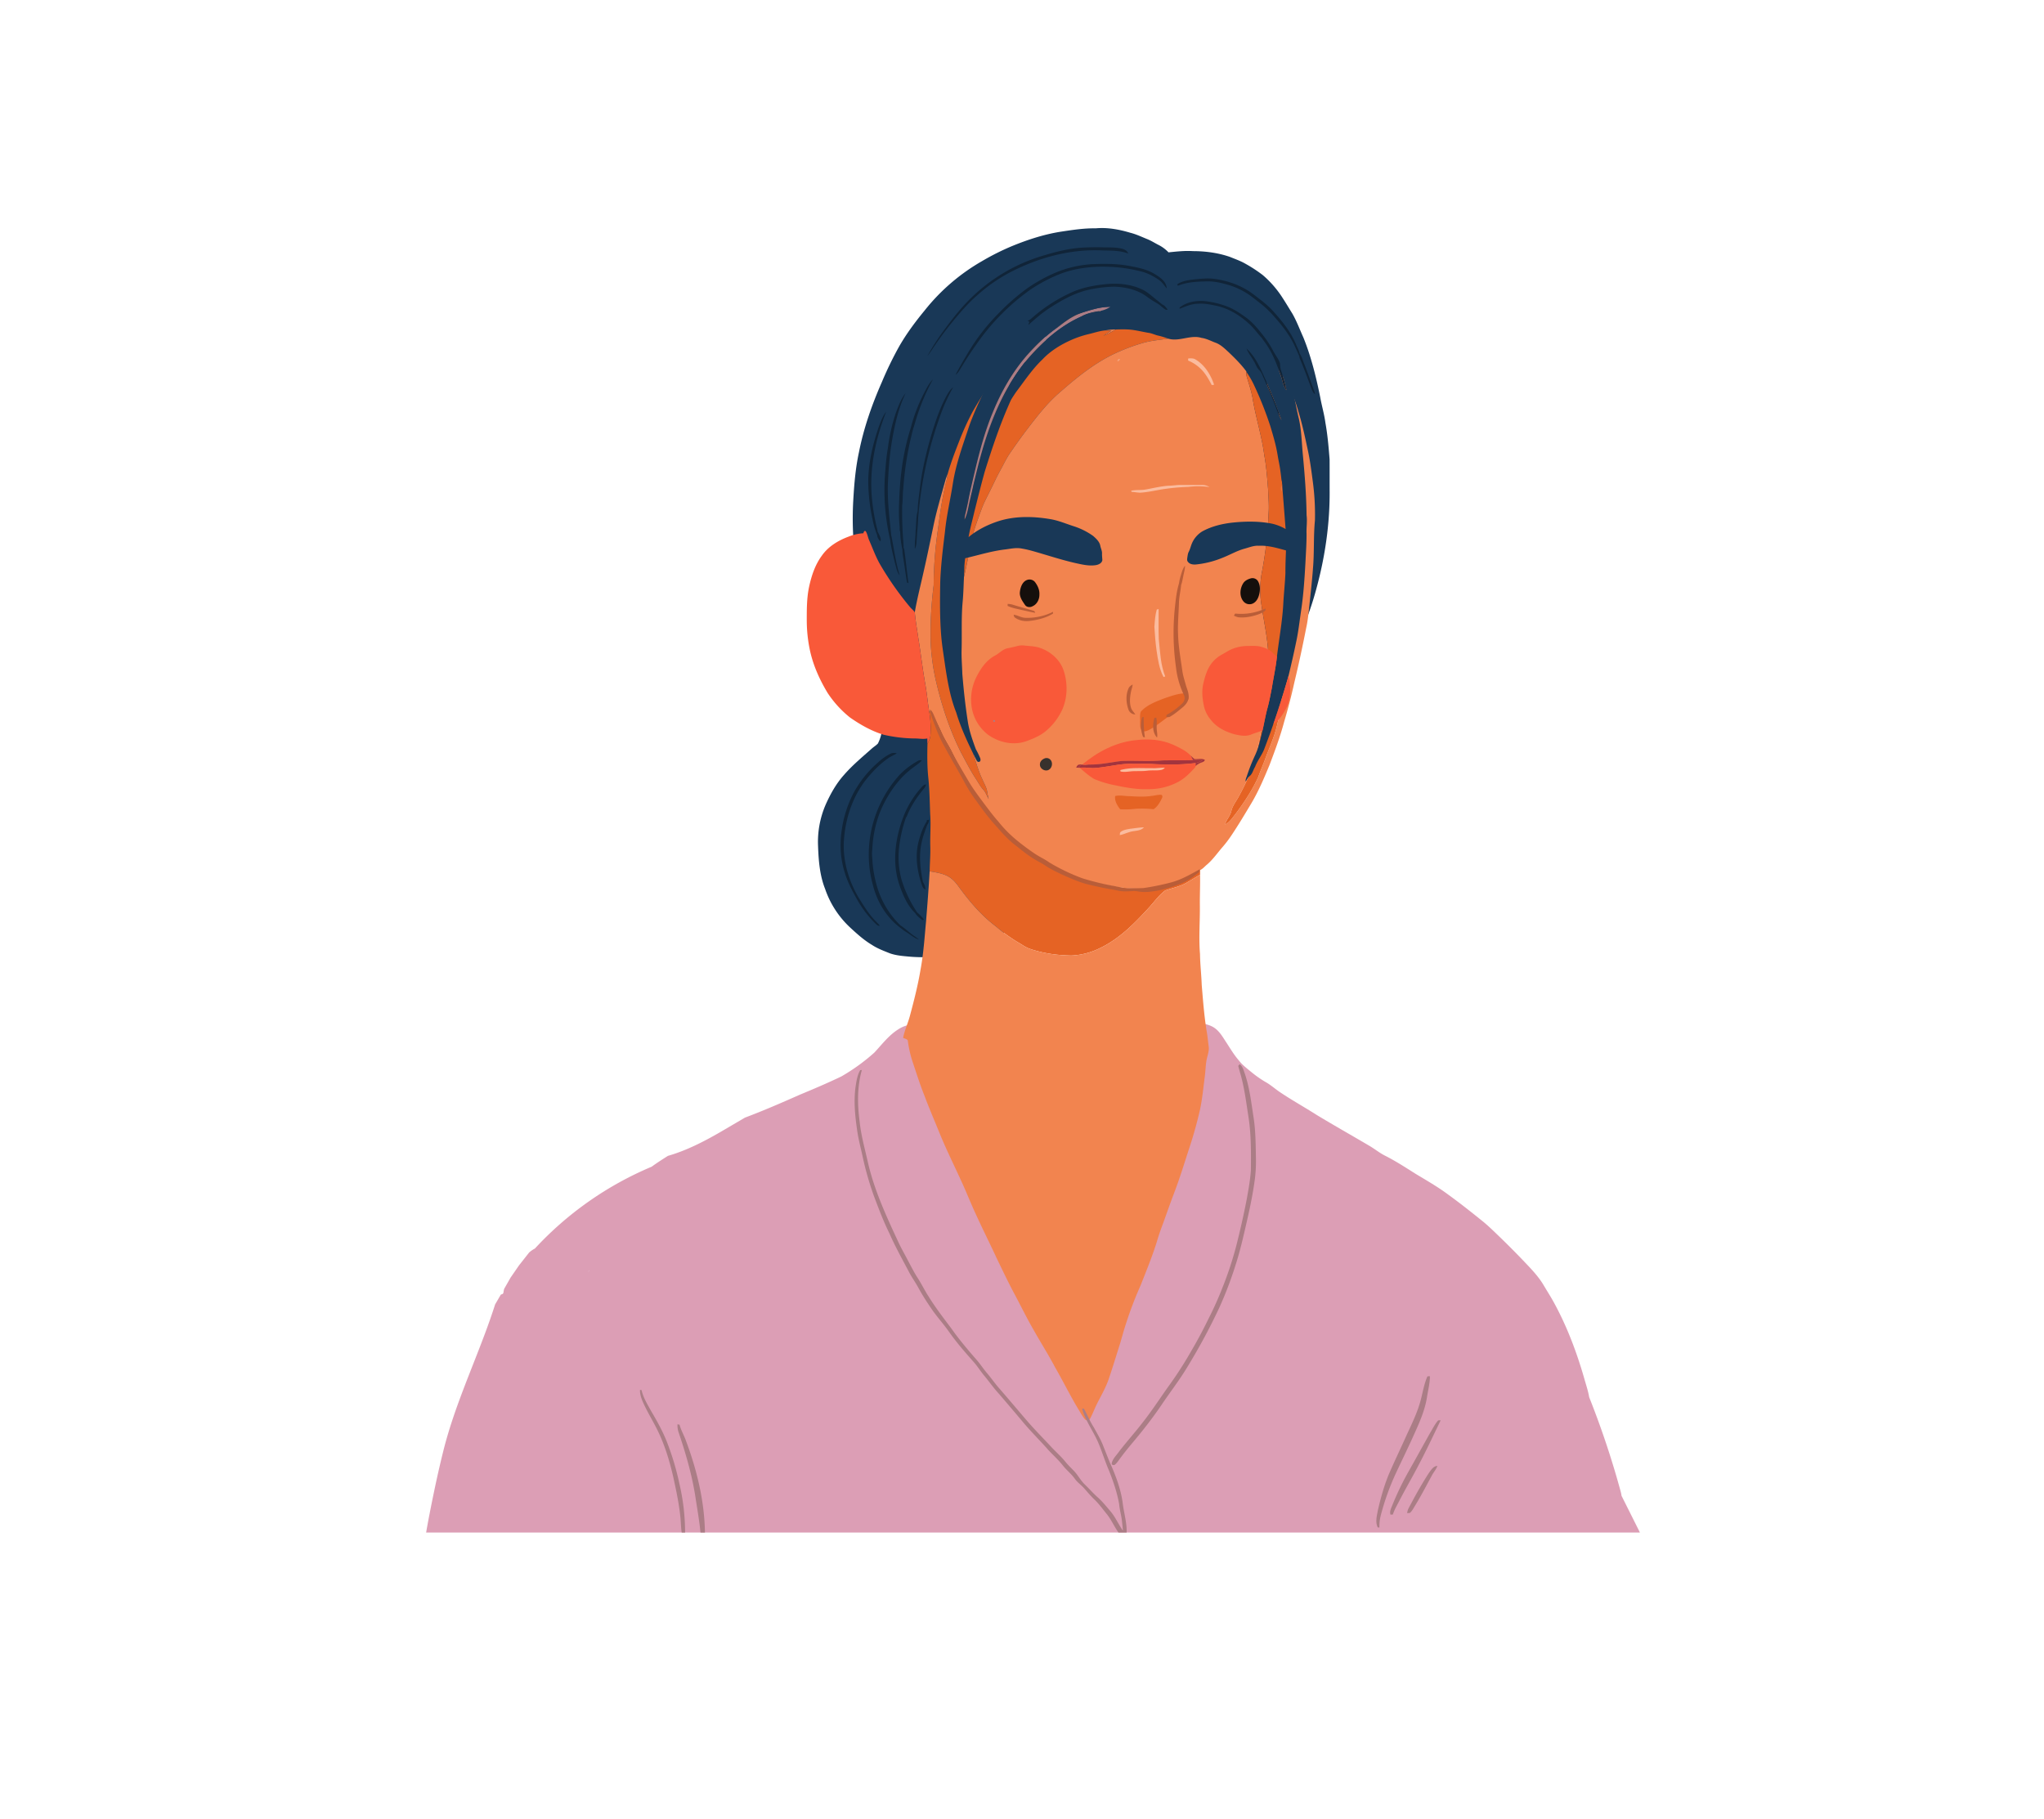 <svg xmlns="http://www.w3.org/2000/svg" viewBox="0 0 2121 1887.494" id="girl">
  <g id="art">
    <path d="M1137.003 236.949c12.153-1.12 24.3 1.126 35.901 4.603 6.23 1.552 12.012 4.372 17.936 6.745 3.924 1.619 7.49 3.932 11.266 5.85a37.717 37.717 0 0 1 10.423 7.721c8.378-.836 16.786-1.813 25.225-1.268 13.034.022 26.15 1.716 38.49 5.998 5.26 2.164 10.677 4.014 15.638 6.842a143.895 143.895 0 0 1 18.503 12.064 106.475 106.475 0 0 1 20.77 24.046c3.448 5.275 6.634 10.714 9.976 16.056 4.476 7.849 7.603 16.362 11.325 24.569 8.088 19.957 13.221 40.96 17.496 62.021 1.582 8.879 4.178 17.548 5.38 26.501 2.275 12.572 3.35 25.307 4.356 38.028.053 10.445.015 20.898.03 31.343.388 34.76-4.633 69.468-13.78 102.982a328.396 328.396 0 0 1-12.072 36.297c-5.304 12.16-12.414 23.449-20.129 34.215a392.208 392.208 0 0 1-26.702 33.119c-10.43 11.437-21.286 22.48-32.126 33.529a454.445 454.445 0 0 1-65.216 54.83 856.534 856.534 0 0 1-76.122 46.376c-11.833 6.49-23.681 12.944-35.238 19.913-2.88 1.753-6.573 3.163-7.446 6.811-4.827 14.788-9.654 29.65-16.496 43.661-5.737 11.751-10.02 24.48-18.473 34.67a103.94 103.94 0 0 1-12.787 12.647 105.534 105.534 0 0 1-18.638 11.288c-6.207 3.126-12.967 4.864-19.517 7.095-8.177 2.186-16.377 4.357-24.628 6.245a163.462 163.462 0 0 1-39.588.739c-5.76-.515-11.608-1.172-17.1-3.067-6.453-2.581-13.049-4.999-18.876-8.856-8.266-4.909-15.436-11.393-22.464-17.89a97.77 97.77 0 0 1-26.143-40.222c-5.58-14.079-6.76-29.381-7.304-44.37a97.391 97.391 0 0 1 7.841-42.937c4.924-11.087 10.915-21.853 19.048-30.932 8.7-10.028 18.928-18.518 28.806-27.315 2.082-1.857 4.544-3.297 6.439-5.349a41.872 41.872 0 0 0 4.066-12.907c1.522-15.108-.888-30.269-4.424-44.93-3.477-13.891-5.335-28.112-8.17-42.138-7.341-32.544-14.295-65.335-16.772-98.67-.5-5.692-.239-11.4-.366-17.1a329.88 329.88 0 0 1 .068-36.543c.947-16.705 2.35-33.462 5.879-49.846 4.999-25.322 13.593-49.793 23.986-73.37a365.7 365.7 0 0 1 18.093-37.11c7.588-13.138 16.705-25.329 26.344-37.028a207.768 207.768 0 0 1 59.463-51.002 254.041 254.041 0 0 1 31.432-15.705c16.026-6.558 32.619-11.93 49.749-14.698 12.139-1.835 24.337-3.752 36.648-3.551Z" style="fill:#193857"></path>
    <path d="M1701.677 1590.434c-.176-.39-.343-.78-.536-1.167l-18.51-36.983a33.236 33.236 0 0 0-.851-4.243 913.415 913.415 0 0 0-32.73-98.102c-1.06-6.387-3.185-12.55-4.928-18.773-7.744-27.112-17.69-53.703-31.164-78.517-3.439-6.41-7.393-12.512-11.086-18.772-5.394-9.192-12.863-16.89-20.16-24.546q-13.649-14.321-27.925-28.015c-5.213-5.022-10.393-10.08-16.07-14.579-11.446-9.244-23.003-18.39-34.932-27.008-10.819-8.087-22.57-14.772-34.111-21.733-10.117-6.424-20.212-12.93-30.895-18.399-5.895-2.828-10.912-7.046-16.519-10.348-18.334-10.799-36.856-21.248-55.06-32.253-12.333-7.886-25.159-14.974-37.32-23.129-5.394-3.514-10.14-7.953-15.794-11.079a109.635 109.635 0 0 1-14.415-10.102c-4.625-3.805-9.475-7.46-13.168-12.236-4.946-5.678-8.789-12.176-12.877-18.465-3.626-5.44-6.864-11.444-12.393-15.258-4.978-3.434-11.05-4.394-16.839-5.506-6.49-1.238-13.011.47-19.368 1.649-10.968 2.268-22.137 3.305-33.275 4.32-7.499.701-15.012-.023-22.465-.836-6.916-.865-13.9-.246-20.838-.709-9.7-.35-19.383.567-29.075.762-4.857.111-9.345-2.095-14.168-2.35-9.935-.528-19.89-.247-29.828-.381-28.366-.164-56.718.395-85.076.298-9.93.075-19.898-.388-29.777.858-2.738-3.036-6.998-1.82-10.564-1.85a31.63 31.63 0 0 0-17.123 5.401c-9.766 6.216-16.75 15.594-24.53 23.942a203.816 203.816 0 0 1-34.201 24.74c-14.131 6.797-28.575 12.945-43.064 18.943-18.832 8.346-37.733 16.571-57.018 23.825-4.629 2.715-21.596 12.678-25.472 14.924-17.115 9.917-35.272 19.244-54.426 24.747-5.745 3.609-11.453 7.277-16.933 11.267a349.53 349.53 0 0 0-121.14 84.9 30.757 30.757 0 0 0-6 4.147q-5.189 6.647-10.408 13.237-4.426 6.414-8.858 12.824-3.267 5.812-6.601 11.586a24.764 24.764 0 0 0-.808 4.13c-.203.365-.4.736-.602 1.102q-1.076.39-2.117.868-2.935 5.055-5.883 10.102c-3.147 9.86-6.589 19.63-10.196 29.333-15.027 40.426-32.803 79.998-43.35 121.944-5.606 22.294-10.346 44.91-14.74 67.472q-1.757 9.028-3.303 18.018ZM610.764 1319.367a13.324 13.324 0 0 0 1.106-1.477l.03-.037c-.937 1.704-1.722 2.412-1.136 1.514Z" style="fill:#dc9eb5"></path>
    <path d="M1118.895 325.725c7.278-1.842 14.616-3.491 21.95-5.14.425.716.865 1.44 1.306 2.163a97.52 97.52 0 0 0-36.745 11.99c-7.028 4.2-14.064 8.52-20.137 14.056-2.648 2.09-4.79 4.865-5.125 8.327 1.775-1.493 3.566-2.955 5.461-4.298a5.27 5.27 0 0 1-1.56 3.134c-6.408 6.155-12.28 12.84-18.077 19.562-1.306.09-2.917-.224-3.686 1.134-4.678 5.909-8.52 12.422-12.69 18.69-2.254 3.043-2.754 6.945-4.79 10.109-1.448 2.85-3.649 5.49-3.947 8.789a32.59 32.59 0 0 1 2.917 2.089c-.53-.023-1.59-.075-2.111-.097-2.12 3.737-4.611 7.311-6.066 11.378-.806 2.096-.187 4.334.127 6.468-4.559 6.252-6.76 13.75-9.125 21.01-.806 3.029-3.767 4.812-4.722 7.759-3.858 12.922-7.126 26.023-11.415 38.811-1.075 3.611-.784 7.536-2.358 11.005-2.7 6.118-5.17 12.325-7.67 18.525-.612 1.776-1.477 3.656-1.067 5.58a3.477 3.477 0 0 0 5.394 1.71 29.379 29.379 0 0 0 4.081-4.313c-2.551 8.117-5.573 16.078-8.042 24.225-1.187 4.104-3.276 7.916-3.91 12.184.978-.396 1.97-.776 2.955-1.15a75.487 75.487 0 0 0-2.679 10.386 178.202 178.202 0 0 1-4.006 19.54c-.701-9.52.59-19.04 1.171-28.538 1.62-16.883 3.096-33.805 5.715-50.569 1.985-11.61 3.775-23.248 6.029-34.805a411.462 411.462 0 0 1 14.354-51.293 391.758 391.758 0 0 1 19.443-47.884c.903-2.036 2.522-4.274 1.365-6.557 6.88-8.043 13.997-16.02 22.338-22.614 10.81-8.58 21.89-17.04 34.387-23.054 6.76-3.26 13.62-6.46 20.935-8.312Z" style="fill:#f2844f"></path>
    <path d="M1146.612 342.93a57.175 57.175 0 0 1 11.445-1c-4.312 2.194-8.4 4.85-12.997 6.461 2.612-1.872 5.327-3.58 8.065-5.26-2.17-.111-4.342-.223-6.513-.201Z" style="fill:#ec814d"></path>
    <path d="M1158.057 341.93c6.14-.164 12.348-.365 18.45.62 5.268.783 10.446 2.088 15.713 2.917 3.619.544 6.88 2.372 10.483 3.006a90.005 90.005 0 0 1 9.55 2.962c-8.901 1.313-17.944 2-26.613 4.559a198.823 198.823 0 0 0-29.762 11.325c-22.002 10.542-40.855 26.36-59.037 42.378-11.654 10.594-21.308 23.136-30.85 35.603-6.156 8.065-12.042 16.332-17.772 24.695-4.007 5.715-6.864 12.102-10.259 18.167-3.626 6.469-6.633 13.258-9.968 19.876-3.253 6.715-6.893 13.258-9.46 20.286-2.357 6.424-4.715 12.848-6.849 19.346-2.178 6.536-3.216 13.362-4.7 20.062-3 13.847-5.64 27.784-9.267 41.49-.619 2.88-2.902 4.864-4.454 7.23-1.082 3.543-.53 7.34-.567 10.997.299 21.897.44 43.825 2.164 65.67.835 10.975 1.56 21.972 3.365 32.842a323.101 323.101 0 0 0 8.042 42.64c2 6.229 3.156 12.697 5.283 18.897 2.268 6.894 4.32 13.9 7.453 20.48 1.552 3.641 3.47 7.125 4.805 10.856.91 3.454 1.074 7.065 2.186 10.482-1.992-3.253-3.081-7.05-5.7-9.893-3.126-3.432-5.238-7.595-7.804-11.422-5.685-8.707-10.356-18.026-15.31-27.15-11.758-23.51-20.025-48.63-25.963-74.19a221.686 221.686 0 0 1-5.536-41.908 396.852 396.852 0 0 1 3.163-57.404 412.1 412.1 0 0 1 4.566-58.925c1.73-13.005 3.454-26.016 6.23-38.849 1.06-5.864 3.014-11.55 3.656-17.495 3.223-11.557 7.557-22.786 11.922-33.962a278.734 278.734 0 0 1 13.75-30.306c6.059-10.908 12.975-21.308 19.652-31.836 4.03-5.55 8.058-11.131 12.616-16.271 1.157 2.283-.462 4.52-1.365 6.557a391.758 391.758 0 0 0-19.443 47.884 411.462 411.462 0 0 0-14.354 51.293c-2.254 11.557-4.044 23.196-6.029 34.805-2.619 16.765-4.096 33.686-5.715 50.57-.582 9.497-1.872 19.017-1.171 28.537a178.202 178.202 0 0 0 4.006-19.54 75.487 75.487 0 0 1 2.679-10.385c-.985.373-1.977.753-2.955 1.149.634-4.268 2.724-8.08 3.91-12.184 2.47-8.147 5.491-16.108 8.043-24.225a29.379 29.379 0 0 1-4.082 4.312 3.477 3.477 0 0 1-5.394-1.708c-.41-1.925.455-3.805 1.067-5.581 2.5-6.2 4.97-12.407 7.67-18.525 1.574-3.47 1.283-7.394 2.358-11.005 4.29-12.788 7.557-25.889 11.415-38.811.955-2.947 3.916-4.73 4.722-7.76 2.365-7.259 4.566-14.757 9.125-21.009-.314-2.134-.933-4.372-.127-6.468 1.455-4.067 3.947-7.64 6.066-11.378.522.022 1.581.074 2.111.097 1.507-.18 3.432.977 4.544-.65 2.626-3.372 4.67-7.162 7.311-10.534 8.29-11.05 16.064-22.629 26.136-32.179 7.513-7.968 16.854-14.004 26.687-18.704a105.558 105.558 0 0 1 20.95-7.476c5.73-1.305 11.333-3.312 17.212-3.857 2.171-.022 4.342.09 6.513.202-2.738 1.678-5.453 3.387-8.065 5.26 4.596-1.612 8.685-4.268 12.997-6.462Z" style="fill:#e56324"></path>
    <path d="M1080.144 357.12c.335-3.461 2.477-6.237 5.125-8.326-.268.858-.53 1.716-.79 2.582.283.358.842 1.082 1.126 1.447-1.895 1.343-3.686 2.805-5.461 4.298Z" style="fill:#f9cbb5"></path>
    <path d="M1212.253 351.435c11.392 3.432 22.994-4.29 34.439-.82 4.916.671 9.326 2.954 13.877 4.767 5.573 1.783 9.87 5.961 14.078 9.848 6.633 6.32 13.214 12.818 18.66 20.22l-.022.447a15.866 15.866 0 0 0 .76 6.11c2.313 7.424 4.693 14.855 5.977 22.547 3.23 19.376 9.378 38.17 11.87 57.68 2.238 12.071 3.096 24.33 4.066 36.558.269 7.983 1.03 15.973.425 23.964a411.03 411.03 0 0 1-7.349 63.29 98.302 98.302 0 0 0 .038 32.253c2.29 15.608 5.715 31.067 6.826 46.84a199.323 199.323 0 0 1-.425 41.064c-1.38 16.287-4.946 32.26-7.998 48.286q-1.802 9.58-3.79 19.13c-1.574 7.453-4.67 14.466-7.714 21.42-3.112 7.192-6.536 14.257-10.349 21.107-2.618 5.162-6.603 9.706-7.893 15.466-1.142 5.118-5.17 8.915-6.439 13.996 4.67-2.32 7.535-6.819 10.691-10.758 9.088-12.14 17.548-24.897 23.8-38.752 2.037-5.864 4.462-11.579 6.7-17.369 3.865-10.93 8.849-21.472 11.84-32.7a210.247 210.247 0 0 0 5.455-28.59c.895-6.715.917-13.52 2.066-20.204a163.963 163.963 0 0 0 1.418-36.529c-.433-4.812-.008-9.676-.716-14.466-.821-5.297.693-10.565 1.014-15.84 1.552-18.002 3.35-35.976 4.872-53.979.298-7.706 1.104-15.399 1.067-23.113.261-3.5-2.596-6.245-2.432-9.714-.112-7.46.224-14.922.149-22.383-.067-5.565.194-11.28-1.5-16.652-.694-2.462-1.805-5.178-.335-7.58.88-1.761 1.91-3.574 1.745-5.618a256.687 256.687 0 0 0-4.954-35.76c2.007-.552 4.119-2.134 3.313-4.521a189.565 189.565 0 0 0-9.266-29.851 6.903 6.903 0 0 0-.068-5.536 223.515 223.515 0 0 0-11.004-23.539c-1.768-2.507.686-5.55-.478-8.26-1.358-3.782-3.521-7.229-4.834-11.034.59-2.044.85-4.275-.38-6.147a89.522 89.522 0 0 0-9.924-13.109 13.074 13.074 0 0 0 5.857.865c-.388-1.149-.112-2.596-1.208-3.387a53.201 53.201 0 0 0-11.52-7.953c.627.022 1.887.067 2.514.082 2.224-1.992 3.865 1.104 5.566 2.313 12.646 10.542 23.099 23.494 32.096 37.23a142.816 142.816 0 0 1 14.586 34.752c3.977 12.99 6.835 26.284 9.655 39.557 2.335 10.818 3.775 21.8 5.192 32.76a253.176 253.176 0 0 1 2.209 40.267c-1.62 16.623-.582 33.38-2.06 50.017-.94 13.22-2.514 26.397-3.864 39.58-.828 7.453-1.544 14.936-3.216 22.256q-5.472 28.168-12.176 56.083-4.566 20.703-10.631 41.042c-4.052 15.22-9.573 30-15.138 44.72-5.566 13.437-11.251 26.889-18.66 39.445-6.85 11.46-13.676 22.942-21.13 34.014a122.062 122.062 0 0 1-8.728 11.482c-5.462 6.208-10.125 13.161-16.466 18.555-2.35 1.88-4.253 4.432-7.08 5.633-7.282 2.641-13.259 7.827-20.346 10.863a119.886 119.886 0 0 1-24.531 6.797 80.236 80.236 0 0 1-20.906 1.582c-13.914-.015-27.62-2.873-41.154-5.842-14.81-3.663-29.53-8.11-43.198-14.989-12.086-5.648-22.763-13.772-33.178-22.002-6.894-5.76-13.198-12.183-19.644-18.436-7.126-7.34-13.691-15.197-20.398-22.919-8.7-9.662-14.855-21.211-21.376-32.373-4.931-8.475-9.027-17.39-13.362-26.172-3.298-6.566-7.528-12.632-10.43-19.398-2.53-6.029-6.021-11.58-8.513-17.615-.686-2.007-2.432-3.246-4.163-4.29-1.448-9.26-2.298-18.6-3.94-27.83-2.902-16.368-4.774-32.894-7.46-49.3-1.246-8.506-2.723-16.989-3.492-25.554 2.5-14.474 6.207-28.694 9.386-43.026 3.618-15.78 6.819-31.657 10.146-47.496 3.224-15.31 7.745-30.299 11.938-45.354a47.188 47.188 0 0 1 2.589-7.484c-.642 5.947-2.597 11.632-3.656 17.496-2.776 12.833-4.5 25.844-6.23 38.849a412.1 412.1 0 0 0-4.566 58.925 396.852 396.852 0 0 0-3.163 57.404 221.686 221.686 0 0 0 5.536 41.907c5.938 25.561 14.205 50.682 25.963 74.19 4.954 9.125 9.625 18.444 15.31 27.15 2.566 3.828 4.678 7.991 7.804 11.423 2.619 2.843 3.708 6.64 5.7 9.893-1.112-3.417-1.276-7.028-2.186-10.482-1.335-3.73-3.253-7.215-4.805-10.856-3.133-6.58-5.185-13.586-7.453-20.48-2.126-6.2-3.283-12.668-5.282-18.898a323.101 323.101 0 0 1-8.043-42.639c-1.806-10.87-2.53-21.867-3.365-32.842-1.723-21.846-1.865-43.773-2.164-65.67.038-3.656-.514-7.454.567-10.998 1.552-2.365 3.835-4.35 4.454-7.23 3.626-13.705 6.268-27.642 9.267-41.489 1.485-6.7 2.522-13.526 4.7-20.062 2.134-6.498 4.492-12.922 6.85-19.346 2.566-7.028 6.207-13.571 9.46-20.286 3.335-6.618 6.341-13.407 9.967-19.876 3.395-6.065 6.252-12.452 10.259-18.167 5.73-8.363 11.616-16.63 17.771-24.695 9.543-12.467 19.197-25.009 30.851-35.603 18.182-16.018 37.036-31.836 59.037-42.378a198.823 198.823 0 0 1 29.762-11.325c8.67-2.56 17.712-3.246 26.613-4.559Z" style="fill:#f2844f"></path>
    <path d="M1161.318 372.415c2.32-.268-1.112 3.589-1.91 2.149a2.98 2.98 0 0 1 1.91-2.149Z" style="fill:#f5a37c"></path>
    <path d="M1294.046 392.007a16.056 16.056 0 0 1-.761-6.11 89.319 89.319 0 0 1 8.012 13.773 372.84 372.84 0 0 1 16.772 42.235c3.007 10.005 6.021 20.055 7.678 30.388.925 5.73 2.29 11.393 2.962 17.168.88 5.953 1.022 12.258 4.178 17.585.626-.015 1.865-.052 2.492-.067-1.47 2.402-.359 5.118.335 7.58 1.694 5.372 1.433 11.087 1.5 16.652.075 7.461-.261 14.922-.15 22.383-.163 3.47 2.694 6.215 2.433 9.714.037 7.715-.768 15.407-1.067 23.114-1.522 18.003-3.32 35.976-4.872 53.979-.32 5.275-1.835 10.542-1.015 15.84.71 4.789.284 9.653.717 14.466a163.963 163.963 0 0 1-1.418 36.528c-1.149 6.685-1.171 13.489-2.067 20.204a210.247 210.247 0 0 1-5.453 28.59c-2.992 11.228-7.976 21.77-11.84 32.7-2.239 5.79-4.664 11.505-6.7 17.37-6.253 13.854-14.713 26.612-23.8 38.75-3.157 3.94-6.021 8.439-10.692 10.76 1.268-5.082 5.297-8.88 6.439-13.997 1.29-5.76 5.275-10.304 7.893-15.466 3.813-6.85 7.237-13.915 10.348-21.107 3.044-6.954 6.14-13.967 7.715-21.42q2.003-9.546 3.79-19.13c3.052-16.026 6.618-32 7.998-48.286a199.323 199.323 0 0 0 .425-41.065c-1.111-15.772-4.536-31.23-6.826-46.839a98.302 98.302 0 0 1-.037-32.253 411.03 411.03 0 0 0 7.348-63.29c.605-7.99-.156-15.981-.425-23.964-.97-12.229-1.828-24.487-4.066-36.558-2.492-19.51-8.64-38.304-11.87-57.68-1.284-7.692-3.628-15.134-5.976-22.547Z" style="fill:#e56324"></path>
    <path d="M1330.066 510.202c-1.268-2.149-.887-4.618-.216-6.886a25.044 25.044 0 0 1 .216 6.886Z" style="fill:#ed7a43"></path>
    <path d="M895.943 553.4c.157-1.306 1.38-3.634 2.641-1.716 1.552 2.738 1.978 5.939 3.238 8.804 3.626 8.244 6.663 16.78 11.095 24.658a320.442 320.442 0 0 0 31.358 44.81c1.537 1.925 3.693 3.342 4.961 5.483.769 8.565 2.246 17.048 3.492 25.554 2.686 16.406 4.558 32.932 7.46 49.3 1.642 9.23 2.492 18.57 3.94 27.83a99.568 99.568 0 0 1 1.358 25.09c-.217 3.156-1.806 5.94-3.074 8.76-.127-1.873-.142-3.746-.15-5.611-4.401.962-8.863-.075-13.302 0a152.931 152.931 0 0 1-32.097-3.88c-12.6-3.835-24.188-10.445-34.939-17.958a110.391 110.391 0 0 1-23.098-25.367c-8.618-14.28-15.541-29.769-18.772-46.19a149.88 149.88 0 0 1-2.895-29.134c0-11.654-.03-23.427 2.418-34.88 2.454-11.378 6.192-22.733 13.153-32.2 6.648-9.61 17.063-15.892 27.851-19.869a47.335 47.335 0 0 1 15.362-3.484Z" style="fill:#f95939"></path>
    <path d="M997.112 596.665c1.164-3.924 1.268-8.289 3.641-11.743-.403 5.812-2.089 11.437-3.17 17.152-.889 3.455-1.157 7.185-3.231 10.214-.21-5.357 1.842-10.415 2.76-15.623Z" style="fill:#ee7c45"></path>
    <path d="M1330.014 671.11c1.008 6.804-.052 13.675-.298 20.502a318.125 318.125 0 0 1-5.931 36.028 6.754 6.754 0 0 1-1.85 3.387c-1.724 1.761-1.888 4.35-2.575 6.588-2.372 8.647-4.73 17.31-7.602 25.807.224-5.357 1.895-10.497 2.663-15.78.85-6.14 3.186-11.93 4.387-17.995 4.954-19.256 7.841-38.96 11.206-58.538Z" style="fill:#f2844f"></path>
    <path d="M1228.234 719.575c2.192-.14 4.67 1 5.148 3.342.544 3.276-2.157 5.76-4.365 7.73-5.454 4.506-11.303 8.49-16.712 13.049-6.685 4.797-13.004 10.214-20.368 13.967-2.164 1.036-5.178 2.208-7.192.298-2.097-2.425-1.515-5.91-1.694-8.863.179-3.53-.552-7.297.806-10.632 6.423-7.02 15.6-10.4 24.262-13.728 6.55-2.201 13.172-4.72 20.115-5.163ZM964.128 738.123c1.73 1.044 3.476 2.283 4.163 4.29 2.492 6.035 5.983 11.586 8.513 17.615 2.902 6.766 7.132 12.832 10.43 19.398 4.335 8.781 8.43 17.697 13.362 26.172 6.521 11.162 12.676 22.711 21.376 32.373 6.707 7.722 13.272 15.578 20.397 22.92 6.447 6.252 12.751 12.676 19.645 18.435 10.415 8.23 21.092 16.354 33.178 22.002 13.668 6.879 28.389 11.326 43.198 14.989 13.534 2.97 27.24 5.827 41.154 5.842a80.236 80.236 0 0 0 20.905-1.582 119.886 119.886 0 0 0 24.532-6.797c7.087-3.036 13.064-8.222 20.345-10.863a150.517 150.517 0 0 0-.037 4.865c-4.805 2.73-9.498 5.655-14.258 8.46-6.841 3.932-14.72 5.335-22.046 7.968-6.327 4.753-10.96 11.304-16.228 17.123-15.018 16.489-31.067 32.984-51.502 42.654a73.84 73.84 0 0 1-29.627 7.64c-14.951-.269-29.992-2.32-44.108-7.387-4.111-1.634-7.618-4.394-11.49-6.49a174.849 174.849 0 0 1-22.487-16.28c-15.153-11.4-27.538-25.956-38.632-41.236-3.156-4.47-6.916-8.73-11.878-11.221-5.73-2.843-12.138-3.723-18.36-4.827.164-8.685.917-17.34.641-26.031-.29-10.96.731-21.92-.075-32.865-.507-12.93-.641-25.89-2.014-38.774-1.179-11.475-1.082-23.039-.813-34.544 1.268-2.82 2.857-5.603 3.074-8.759a99.568 99.568 0 0 0-1.358-25.09ZM1194.369 826.056c3.589-.284 7.14-1.53 10.766-1.171 1.373.611 1.171 2.148.664 3.297-2.126 4.402-4.581 8.871-8.804 11.602a113.499 113.499 0 0 0-18.973-.418 89.149 89.149 0 0 1-14.929.53c-.97.052-1.365-1.045-1.917-1.627-2.433-3.573-4.723-7.67-3.992-12.16 4.424-1.083 8.93-.083 13.4.074 7.916.365 15.899 1.014 23.785-.127Z" style="fill:#e56324"></path>
    <path d="M964.672 904.186c6.223 1.104 12.632 1.984 18.362 4.827 4.961 2.492 8.721 6.752 11.877 11.221 11.094 15.28 23.48 29.836 38.632 41.236a174.849 174.849 0 0 0 22.487 16.28c3.872 2.096 7.379 4.857 11.49 6.49 14.116 5.066 29.157 7.118 44.108 7.387a73.84 73.84 0 0 0 29.627-7.64c20.435-9.67 36.484-26.165 51.502-42.654 5.268-5.82 9.9-12.37 16.228-17.122 7.326-2.634 15.205-4.037 22.046-7.969 4.76-2.805 9.453-5.73 14.258-8.46.194 10.512-.328 21.017-.231 31.53.224 16.913-1.268 33.849.164 50.748.127 10.706 1.418 21.36 1.776 32.052 1.358 16.205 2.544 32.454 5.215 48.51.925 5.193 1.328 10.452 2.074 15.675.373 3.193-.478 6.372-1.239 9.46-2.089 6.872-1.895 14.139-2.835 21.211-1.492 11.416-2.566 22.905-4.916 34.193q-4.7 20.783-11.468 41.013c-5.088 15.667-9.885 31.455-15.84 46.824-2.879 7.587-5.595 15.235-8.34 22.875-2.709 7.916-5.924 15.653-8.297 23.68-4.88 16.407-11.437 32.231-17.682 48.145a383.315 383.315 0 0 0-15.056 39.311c-2.387 7.05-4.253 14.25-6.371 21.383-4.059 12.78-7.924 25.628-12.303 38.304-3.119 8.416-7.633 16.212-11.684 24.195-2.507 5.021-4.402 10.348-7.088 15.28a3.26 3.26 0 0 1-5.387.657c-2.387-2.716-4.096-5.94-5.96-9.013-8.872-14.519-16.332-29.836-24.823-44.578-6.797-12.908-14.638-25.21-21.785-37.916-7.215-12.37-13.482-25.255-20.212-37.894-6.58-12.243-12.534-24.815-18.585-37.327-7.088-15.31-14.675-30.38-21.666-45.734-5.58-11.923-10.31-24.218-15.899-36.133-7.006-15.384-14.541-30.537-21.002-46.16-5.44-13.452-11.221-26.77-16.325-40.356-4.82-11.952-8.654-24.263-12.765-36.469a118.434 118.434 0 0 1-4.775-21.561c-.97-1.574-3.275-1.813-4.85-2.649 1.515-7.893 5.059-15.22 7.096-22.987 4.267-15.906 8.356-31.902 11.042-48.167 3.044-16.294 4.08-32.872 5.633-49.353 1.402-17.436 2.775-34.88 3.767-52.345Z" style="fill:#f2844f"></path>
    <path d="M1136.078 320.577a68.99 68.99 0 0 1 16.175-2.2 29.054 29.054 0 0 1-10.595 4.297c-6.685.917-13.437 2.372-19.39 5.685-21.637 9.647-39.767 25.65-55.255 43.325-15.168 17.764-26.733 38.393-35.5 59.985-11.623 28.172-18.42 58-25.105 87.642-1.656 6.633-2.357 13.639-5.49 19.809a26.51 26.51 0 0 1 .7-5.32c2.56-9.922 4.179-20.062 6.566-30.022 6.02-25.949 12.004-52.092 22.397-76.705 8.707-21.181 20.271-41.355 35.387-58.627 8.826-9.84 18.302-19.197 29.03-26.964 5.939-4.267 11.691-8.826 18.003-12.541 7.23-3.902 15.156-6.288 23.077-8.364Z" style="fill:#ab7d86"></path>
    <path d="M1257.958 325.755c.947-.5 1.887-1.03 2.842-1.552 6.215 1.91 12.4 4.775 16.973 9.52q4.97 5.092 10.035 10.08c1.41-.045 2.798-.44 4.223-.425 1.858.373 3.537 1.358 5.417 1.663 1.283-.149 3.044-1.611 4.043-.171 2.164 3.044 3.35 6.655 4.984 9.99a13.563 13.563 0 0 1 7.484 2.373c7.17 10.474 11.69 22.501 15.66 34.483 1.596 4.455 2.081 9.483 5.275 13.199-1.299-7.237-3.574-14.25-5.768-21.249a24.15 24.15 0 0 1-.85-6.453c4.335 6.423 6.879 13.87 9.565 21.084 1.149 4.506 3.85 8.43 4.864 12.982 1.895 7.781 3.208 15.69 5.14 23.471 2.784 12.512 2.903 25.397 4.171 38.11 1.925 20.562 3.544 41.17 3.775 61.828.836 6.305-.29 12.594-.037 18.914.104 9.96-.664 19.897-1.112 29.835-.955 16.9-2.014 33.82-4.573 50.562-1.619 11.162-2.88 22.39-5.327 33.41-2.35 11.422-5.006 22.77-7.7 34.118-4.812 16.787-9.997 33.477-15.742 49.973q-4.264 12.322-8.946 24.501c-2.394 7.05-7.363 12.84-9.997 19.786-2.044 3.209-2.7 7.476-5.924 9.811-1.746 1.425-2.484 3.656-3.85 5.402-.365-2.044.702-3.85 1.291-5.723a188.187 188.187 0 0 1 8.684-21.912c3.664-8.028 5.387-16.735 7.491-25.255 1.843-7.93 3.148-15.981 5.312-23.83 1.82-6.707 3.03-13.556 4.417-20.36 1.709-10.878 4.11-21.637 5.29-32.597 2.134-18.01 5.49-35.879 6.52-54.001.56-10.908 1.813-21.763 2.261-32.671-.067-7.819.306-15.623.575-23.427-9.17-2.507-18.466-5.327-28.076-4.842-5.125-.38-9.93 1.649-14.772 2.977-8.125 2.178-15.392 6.558-23.203 9.55a97.748 97.748 0 0 1-26.919 6.834c-3.059.306-6.722.007-8.721-2.649-1.12-1.149-.903-2.865-.71-4.305.381-2.126.508-4.364 1.582-6.282 1.396-2.76 2.052-5.812 3.238-8.662a26.996 26.996 0 0 1 10.707-12.362c10.042-5.529 21.42-8.148 32.76-9.282 13.101-1.268 26.441-1.35 39.4 1.194a48.675 48.675 0 0 1 14.326 5.626q-1.679-21.947-3.417-43.878c.015-4.252-1.008-8.497-.344-12.735.687-4.47-.455-8.93-.723-13.392-1.507-10.587-3.611-21.077-5.753-31.552-2.208-8.446-3.297-17.153-5.79-25.524-2.17-7.207-4.282-14.422-5.96-21.756-1.284-5.774-3.805-11.139-5.917-16.622 2.79 2.328 3.857 5.916 5.32 9.11 5.073 11.317 9.87 22.762 14.116 34.409a47.154 47.154 0 0 0 4.26 8.983c-4.82-13.37-9.923-26.65-15.593-39.685-5.447-12.28-10.617-25.359-20.726-34.648-3.798-3.536-5.581-8.542-8.827-12.504-2.41-3.507-5.677-6.267-8.52-9.4-4.902-6.074-11.796-9.864-18.204-14.072Z" style="fill:#193857"></path>
    <path d="M1014.257 306.267a166.175 166.175 0 0 1 34.88-24.158c28.403-14.593 60.26-23.367 92.35-22.337 9.788.485 19.935-.299 29.231 3.372-.925-2.768-3.581-4.305-6.26-4.999-7.266-1.85-14.824-1.179-22.24-1.537-5.745-.127-11.487.035-17.22.276-14.164.596-28.067 4.052-41.616 8.118a180.385 180.385 0 0 0-76.929 45.384c-10.05 9.937-18.712 21.189-27.105 32.552a244.703 244.703 0 0 0-16.959 26.38c3-3.52 5.335-7.542 7.99-11.325 5.604-8.251 11.632-16.212 17.922-23.949 8.065-9.773 16.339-19.48 25.956-27.777Z" style="fill:#102438"></path>
    <path d="M1102.004 283.557c17.115-6.14 35.598-7.572 53.68-6.439a159.747 159.747 0 0 1 27.912 4.447c6.998 1.648 13.429 5.073 19.3 9.14 3.216 2.245 5.171 5.714 7.753 8.572-.247-7.237-6.975-11.542-12.535-14.944-8.515-5.21-18.45-6.931-28.09-8.677-11.46-2.007-23.14-1.965-34.722-1.597a115.492 115.492 0 0 0-40.498 9.08 166.16 166.16 0 0 0-29.194 16.287 228.765 228.765 0 0 0-29.791 26.158 207.531 207.531 0 0 0-30.694 39.43c-4.655 7.879-9.4 15.742-13.556 23.897 2.723-1.843 4.148-4.902 5.879-7.588 4.991-8.124 10.11-16.182 15.69-23.919a230.462 230.462 0 0 1 55.076-56.135 159.986 159.986 0 0 1 33.79-17.712Z" style="fill:#102438"></path>
    <path d="M1206.082 316.019c-2.298-1.985-4.7-3.85-7.073-5.737-4.454-3.522-8.646-7.529-13.876-9.901-11.595-5.521-24.848-6.737-37.543-5.491-13.094 1.284-26.248 3.842-38.11 9.706a163.439 163.439 0 0 0-39.05 25.777 18.01 18.01 0 0 1-4.29 2.783c.447.164 1.343.5 1.79.664-.328 1.194-.641 2.388-1.007 3.567 6.775-6.006 13.586-12.027 21.159-17.033 12.124-7.976 24.979-15.303 39.095-19.048a136.797 136.797 0 0 1 29.209-3.828c9.759.403 19.667 2.313 28.344 6.962 3.812 1.999 7.028 4.909 10.69 7.147 2.694 1.671 5.485 3.186 8.081 5.021a51.241 51.241 0 0 0 5.64 4.5 2.15 2.15 0 0 0 2.5.014c-1.65-1.798-3.164-4.387-5.559-5.103ZM1328.276 377.213c-1.522-4.955-5.14-8.931-7.379-13.557a103.784 103.784 0 0 0-11.408-17.108c-4.842-6.2-10.02-12.25-16.39-16.935-5.865-4.26-11.925-8.336-18.653-11.147a91.073 91.073 0 0 0-26.307-6.155c-8.46-.284-17.354 1.522-24.143 6.841.045.426.097.859.157 1.291 6.065-2.395 12.22-5.148 18.86-5.237 6.88-.53 13.661.962 20.346 2.38 12.631 2.991 23.852 10.176 33.305 18.898 4.693 4.275 8.23 9.617 12.617 14.168 1.432 2.283 3.2 4.327 4.677 6.58 7.17 10.475 11.691 22.502 15.66 34.484 1.597 4.455 2.082 9.483 5.276 13.199-1.299-7.237-3.574-14.25-5.768-21.249a24.146 24.146 0 0 1-.85-6.453Z" style="fill:#102438"></path>
    <path d="M1293.508 361.731c1.798 4.865 5.29 8.827 7.73 13.363 1.746 2.745 2.611 6.073 4.894 8.468 2.79 2.327 3.857 5.916 5.32 9.11 5.073 11.317 9.87 22.762 14.116 34.409a47.142 47.142 0 0 0 4.26 8.982c-4.82-13.37-9.923-26.65-15.594-39.684-5.446-12.28-10.616-25.359-20.726-34.648ZM1363.745 405.885c-3.441-9.233-6.543-18.593-10.2-27.747-1.596-3.768-2.573-7.857-4.953-11.244-.65-3.275-2.414-6.265-3.686-9.356-5.48-13.312-14.772-24.636-24.382-35.23-5.998-6.513-13.213-11.706-20.189-17.1-11.878-8.916-26.292-14.079-40.967-15.884-6.984-.836-13.982.06-20.928.724-5.804.708-11.855 1.589-16.81 4.931.18.537.374 1.075.568 1.612 9.64-3.97 20.181-4.395 30.462-4.574 8.125-.186 16.071 1.88 23.793 4.2a76.697 76.697 0 0 1 14.966 6.716c5.611 3.148 10.505 7.356 15.6 11.235a108.45 108.45 0 0 1 14.617 13.75c7.707 8.663 15.115 17.765 20.39 28.15 2.343 4.41 4.104 9.095 6.275 13.587a7.64 7.64 0 0 0 .79 3.088c4.007 9.61 7.603 19.376 11.23 29.135 1.051 2.581 1.812 5.536 4.237 7.222a22.476 22.476 0 0 0-.813-3.216Z" style="fill:#102438"></path>
    <path d="M1232.971 371.983c2.604-.127 5.432-.396 7.722 1.156 9.543 5.73 15.653 15.787 19.152 26.12-.813.12-1.626.246-2.425.38-3.17-6.035-6.506-12.146-11.49-16.898a41.147 41.147 0 0 0-13.086-8.588c.038-.723.075-1.447.127-2.17ZM1212.327 504.062c4.499.007 8.938-.903 13.452-.791 7.215.03 14.43-.052 21.651.022a14.091 14.091 0 0 1 7.595 2.134 81.957 81.957 0 0 0-21.83-.15 224.138 224.138 0 0 0-28.165 2.694c-7.259 1.239-14.474 2.872-21.837 3.32-3.03-.06-6.021-.709-9.043-.858a68.58 68.58 0 0 0-.366-1.156c5.134-1.21 10.46-.299 15.608-1.403 7.618-1.41 15.19-3.216 22.935-3.813Z" style="fill:#fbbb9e"></path>
    <path d="M981.713 411.667c-6.64 12.422-11.065 25.866-15.183 39.288-5.267 18.048-9.64 36.41-11.93 55.084-.85 8.08-2.238 16.138-2.357 24.262-1.896 6.61-1.373 13.683-2.149 20.488-.06 6.274-1.067 12.519-.754 18.793 2.15-3.887 1.62-8.483 2.15-12.728.26-6.252 1.163-12.46 1.23-18.704a407.075 407.075 0 0 1 24.62-111.33 189.529 189.529 0 0 1 11.677-24.86c-3.335 2.447-5.334 6.163-7.304 9.707ZM909.753 547.207a202.729 202.729 0 0 1-4.887-29.395c-3.118-30.806 3.485-61.903 14.69-90.523-3.603 4.492-5.528 10.013-7.55 15.325-6.588 19.13-11.346 39.195-11.012 59.493a189.602 189.602 0 0 0 4.559 37.513 91.064 91.064 0 0 0 4.73 15.884c.007 2.425 1.701 4.454 3.037 6.342.179-.388.53-1.172.7-1.56-.29-3.006-1.85-5.79-3.304-8.393a21.89 21.89 0 0 0-.963-4.686Z" style="fill:#102438"></path>
    <path d="M937.313 507.285a323.828 323.828 0 0 1 10.371-62.627c1.656-4.842 2.88-9.818 4.551-14.645a211.737 211.737 0 0 1 15.854-36.327c-4.252 4.208-6.845 9.737-9.587 14.967a165.1 165.1 0 0 0-13.228 34.685 250.585 250.585 0 0 0-9.84 45.37c-1.41 11.138-2.148 22.342-2.47 33.558a171.683 171.683 0 0 0 .537 23.882c.217 1.97-.224 4.089.604 5.939a98.91 98.91 0 0 0 2.298 18.428c-.007 4.35.978 8.602 1.56 12.892 1.171 7.036 1.924 14.139 3.282 21.145l1.433.567c-1.56-11.416-2.701-22.89-4.23-34.305a12.986 12.986 0 0 0-.843-2.537 75.527 75.527 0 0 0-.538-9.453c-.76-11.482-1.089-22.994-.873-34.506.799-5.648.366-11.378 1.12-17.033Z" style="fill:#102438"></path>
    <path d="M924.98 556.989c-1.865-18.473-4.297-37.014-3.618-55.628.702-14.75 1.739-29.508 4.26-44.071 2.888-16.862 6.685-33.76 14.124-49.264-4.656 5.752-7.29 12.78-9.864 19.63a184.347 184.347 0 0 0-8.527 37.251c-1.79 9.834-2.403 19.838-3.156 29.791a225.915 225.915 0 0 0 5.506 65.469c.91 8.214 3.17 16.22 5.006 24.27 1.313 4.305 1.918 9.087 4.865 12.669-4.074-13.326-5.88-27.18-8.55-40.811Z" style="fill:#102438"></path>
    <path d="M1297.746 600.261a6.669 6.669 0 0 1 7.603 2.85c2.559 4.395 2.387 9.856 1.03 14.616-.993 3.664-3.194 7.409-6.91 8.804a8.189 8.189 0 0 1-9.49-2.828c-3.976-5.148-3.387-12.66-.156-18.025 1.641-2.932 4.815-4.506 7.923-5.417ZM1066.416 601.65a7.313 7.313 0 0 1 7.513 2.32c2.835 3.715 4.924 8.266 4.633 13.041.09 4.894-2.417 10.05-7.036 12.086-2.529 1.485-6.192 1.187-7.916-1.357-2.797-4.052-6.02-8.52-5.267-13.743.59-4.932 2.795-10.904 8.073-12.348Z" style="fill:#150f0c"></path>
    <path d="M898.942 611.751c4.83-4.1 12.4-4.94 17.683-1.23.022.827.06 1.663.112 2.498-4.768.142-10.2-.194-13.975 3.29-6.475 6.007-8.58 15.295-8.505 23.83.507 21.905 13.728 42.714 32.805 53.256 4.79 2.686 10.23 3.693 15.579 4.633q.022 1.343.09 2.708c-8.596.866-17.176-2.297-24.316-6.916-11.295-7.55-20.808-18.204-25.747-30.97-4.17-10.706-5.834-22.606-3.41-33.917 1.425-6.498 4.554-12.827 9.684-17.182Z" style="fill:#f95939"></path>
    <path d="M1200.33 632.552c.642-.164 1.298-.32 1.955-.47.112 10.393-.298 20.808.172 31.201 1.342 12.974 1.745 26.396 6.632 38.67-.582.2-1.164.417-1.73.634-4.507-8.49-5.82-18.145-7.223-27.523-1.141-8.11-1.776-16.287-2.253-24.457.425-6.065.754-12.183 2.447-18.055Z" style="fill:#fbbb9e"></path>
    <path d="M1074.197 635.991c-.403-.79-.484-1.97-1.551-2.118-7.125-2.179-14.348-4.014-21.45-6.268a19.102 19.102 0 0 0-5.573-.858c-.015.508-.038 1.522-.053 2.03 4.626 2.245 9.752 3.044 14.705 4.237 4.641.985 9.244 2.15 13.922 2.977ZM1313.175 631.425a59.614 59.614 0 0 1-31.507 5.298c-.313.53-.947 1.589-1.268 2.11a15.996 15.996 0 0 0 4.461 1.724c6.79.776 13.624-.597 20.062-2.686 2.761-.992 5.611-2.081 7.827-4.066.79-.574.41-1.574.425-2.38ZM1063.864 641.132c-4.252-.127-7.879-2.723-12.057-3.208.388 1.052.359 2.454 1.5 3.051 4.47 3.246 10.236 4.066 15.616 3.313 8.259-1 16.563-3.09 23.695-7.513.037-.47.105-1.403.142-1.873a60.02 60.02 0 0 1-28.896 6.23Z" style="fill:#b95d38"></path>
    <path d="M1055.247 670.535a20.307 20.307 0 0 1 7.162-.686c5.454.708 11.065.611 16.34 2.38 11.004 3.626 20.808 11.937 24.74 23.031 4.536 13.139 4.446 27.993-1.075 40.833a63.447 63.447 0 0 1-17.898 23.159c-5.678 4.55-12.505 7.281-19.25 9.826-13.563 4.954-29.111 1.425-40.519-6.991a45.205 45.205 0 0 1-16.16-26.479 52.117 52.117 0 0 1 5.006-33.827c4.297-8.378 9.983-16.526 18.413-21.166 4.745-2.328 8.282-6.91 13.669-7.909 3.223-.567 6.392-1.384 9.572-2.171ZM1278.534 673.527a42.62 42.62 0 0 1 15.84-3.164c4.999-.007 10.147-.514 14.981 1.052 4.044 1.276 8.297 2.753 11.251 5.962a27.432 27.432 0 0 0 4.462 3.946c-1.18 10.96-3.581 21.719-5.29 32.597-1.388 6.804-2.596 13.653-4.417 20.36-2.164 7.849-3.47 15.9-5.312 23.83-3.977 1.5-8.072 2.626-12.004 4.238-5.342 2.17-11.206.918-16.623-.239-9.363-2.544-18.697-7.028-24.77-14.84a33.592 33.592 0 0 1-7.327-14.287c-1.604-7.76-2.521-15.861-.664-23.658 1.724-7.26 3.835-14.69 8.394-20.719a34.466 34.466 0 0 1 11.31-9.572c3.395-1.82 6.58-4.063 10.17-5.506ZM1337.042 701.527c1.246 3.007 1.127 6.305 1.522 9.483.664 7.901.06 16.22-3.618 23.382-3.328 6.513-7.416 13.02-13.646 17.108 5.745-16.496 10.93-33.186 15.742-49.973Z" style="fill:#f95939"></path>
    <path d="M965.202 736.287a12.388 12.388 0 0 1 3.223 4.425c5.089 11.653 9.923 23.479 16.347 34.49 6.52 12.013 13.37 23.838 20.353 35.581 4.752 8.215 10.602 15.706 16.183 23.36 4.737 6.186 9.333 12.482 14.526 18.302a128.375 128.375 0 0 0 17.234 17.869 239.14 239.14 0 0 0 21.749 16.287c4.573 2.947 9.564 5.192 13.981 8.393a204.331 204.331 0 0 0 34.298 16.451 276.434 276.434 0 0 0 32.357 7.901c5.26.903 10.438 2.59 15.832 2.462 5.118-.09 10.251.052 15.37-.224a258.383 258.383 0 0 0 28.843-5.916c10.594-2.813 20.07-8.483 29.634-13.646-.171 1.507-.53 3.074-1.895 3.97-5.409 4.244-11.064 8.4-17.57 10.818-7.103 3.103-14.616 5.095-22.106 6.983-7.402 1.447-15.041 2.656-22.547 1.305-4.462-.895-8.968.09-13.452-.067-4.842.157-9.497-1.365-14.235-2.081-7.901-1.261-15.675-3.097-23.457-4.917-9.982-2.365-19.338-6.677-28.665-10.825-5.453-2.627-10.974-5.208-15.988-8.618-4.648-3.186-9.848-5.439-14.496-8.625-6.469-4.11-12.274-9.124-18.332-13.78-7.334-5.827-13.504-12.885-19.614-19.92-7.2-7.827-13.482-16.436-19.652-25.083a150.977 150.977 0 0 1-12.213-19.145c-6.58-12.236-13.796-24.113-20.346-36.364-6.409-11.035-10.759-23.076-14.914-35.088a8.44 8.44 0 0 1-.448-4.298ZM1230.3 710.197c-1.238-4.566-2.723-9.088-3.387-13.788-1.783-12.728-4.118-25.427-4.476-38.311-.478-10.721.604-21.413.94-32.12.06-6.691 1.902-13.19 2.312-19.83l.053.686c1.246-3.618 1.716-7.423 2.566-11.131.605-2.843 1.425-5.685 1.336-8.61-2.485 3.044-3.365 6.939-4.514 10.61a42.788 42.788 0 0 0-1.679 7.535c-2.335 7.677-3.285 15.734-4.133 23.703a253.996 253.996 0 0 0 .977 63.626 88.208 88.208 0 0 0 8.14 28.418 7.702 7.702 0 0 1-1.238 8.58 73.65 73.65 0 0 1-16.735 12.34c-.052.56-.15 1.679-.202 2.239 1.336.022 2.813.35 4-.493 4.7-2.641 8.768-6.198 12.922-9.595 2.995-2.45 5.573-5.677 6.14-9.587.731-4.998-1.753-9.594-3.022-14.272ZM1173.576 717.941c.508-2.558 1.559-5.006 1.738-7.632-1.679 1.03-3.47 2.148-4.253 4.05-3.059 6.865-2.581 14.87-.141 21.839a7.444 7.444 0 0 0 7.162 5.178c-1.268-1.94-2.925-3.612-4.014-5.656-2.246-5.7-1.652-11.936-.492-17.779ZM1185.17 744.427a31.451 31.451 0 0 0 .835 19.935c.261.799 1.373.552 2.03.836-1.15-7.028-1.15-14.16-1.373-21.256-.373.12-1.12.358-1.492.485ZM1199.808 744.703c-.492.105-1.47.32-1.962.433-1.79 6.647-2.26 14.884 2.79 20.263.664-2.947-.186-5.901-.336-8.848-.268-3.955.463-7.96-.492-11.848Z" style="fill:#b95d38"></path>
    <path d="M1030.738 747.583c.74-.967 2.358.239 1.604 1.209-.731.962-2.342-.244-1.604-1.21Z" style="fill:#ab7d86"></path>
    <path d="M1122.999 793.452c15.996-13.4 35.453-23.65 56.515-25.434 12.826-1.574 26.173-.395 38.05 4.932 6.365 3.021 13.05 5.96 17.966 11.176.888 1.515 1.627 3.111 2.388 4.7-10.43.38-20.868.068-31.29.291-14.378 1.328-28.815.038-43.214.65-10.796 1.328-21.51 3.76-32.44 3.633-2.663-.03-5.372.977-7.975.052Z" style="fill:#f95939"></path>
    <path d="M1178.724 308.125c-7.21 2.045-14.87 1.888-22.077 3.97-3.283.865-6.431 2.133-9.654 3.17-2.007.873-3.492-1.798-5.477-1.462-4.066.56-7.84 2.253-11.631 3.716-5.715 2.41-11.475 4.722-16.958 7.624-2.724 1.425-5.215 3.253-7.976 4.619-.85-2.724-2.843-5.506-5.976-5.581-4.984-.276-7.827 4.544-11.05 7.543a11.881 11.881 0 0 0-4.648-1.067c-3.902-.045-6.207 3.633-9.035 5.752-4.678 5.126-9.244 10.363-14.138 15.303-.522-.202-1.575-.605-2.097-.806a136.885 136.885 0 0 1 8.916-13.52c.366-1.178.68-2.372 1.007-3.566-.447-.164-1.343-.5-1.79-.664a26.237 26.237 0 0 0-5.17 4.872c-4.709 5.715-10.356 10.557-15.169 16.183-7.17 7.923-15.399 15.817-18.406 26.396 3.082-3.23 5.268-7.17 8.066-10.631a147.472 147.472 0 0 1 12.817-14.131c-6.244 10.132-11.713 20.703-17.346 31.179-9.304 17.809-18.287 35.841-25.136 54.755-6.379 19.45-13.616 38.759-16.89 59.052-2.582 17.018-6.663 33.798-8.342 50.957-2.126 17.459-4.327 34.947-4.91 52.547-.32 18.652-.49 37.327 1.06 55.956.867 10.41 2.679 20.696 4.089 31.03 2.507 16.294 5.312 32.716 11.445 48.1 4.916 16.466 12.325 32.037 19.935 47.391 1 1.418 1.465 4.3 3.76 3.827 1.82-.374 1.65-2.521 1.179-3.85a85.155 85.155 0 0 0-4.543-9.355c-3.373-9.222-6.72-18.53-8.26-28.292-2.596-16.465-4.342-33.029-5.73-49.622-.238-8.363-1.007-16.699-.768-25.068.476-16.684-.448-33.417 1.112-50.055.992-10.646 1-21.338 1.686-31.992a87.316 87.316 0 0 1 .917-13.094c13.482-3.088 26.74-7.274 40.505-9.005 6.006-.671 12.087-2.26 18.123-1.06 3.32.568 6.617 1.276 9.87 2.172 15.922 4.394 31.576 9.8 47.727 13.317 6.274 1.366 12.772 2.76 19.197 1.769 2.898-.448 6.431-1.97 6.923-5.245-.119-2.276-.425-4.537-.343-6.82.127-2.775-1.246-5.29-1.775-7.953-.769-4.357-4.275-7.46-7.394-10.273a72.59 72.59 0 0 0-20.42-10.17c-7.947-2.562-15.698-5.93-23.987-7.281-17.78-3.022-36.424-3.44-53.778 2.052-11.236 3.67-22.046 8.982-31.141 16.607 1.552-8.788 3.962-17.39 5.961-26.083 3.537-14.048 6.998-28.112 10.885-42.064 7.275-23.196 14.93-46.31 24.673-68.602 5.954-13.72 11.975-27.56 20.585-39.878 4.282-6.969 10.289-12.564 15.81-18.525 4.298-4.642 8.169-9.73 13.13-13.713a150.844 150.844 0 0 1 13.228-9.185c10.132-6.744 21.271-11.743 32.343-16.697-6.685.918-13.437 2.373-19.39 5.685-21.637 9.647-39.767 25.65-55.255 43.325-15.168 17.764-26.733 38.393-35.5 59.985-11.623 28.172-18.42 58-25.105 87.643-1.656 6.632-2.357 13.638-5.49 19.808a26.524 26.524 0 0 1 .7-5.32c2.56-9.922 4.178-20.062 6.566-30.022 6.02-25.949 12.004-52.092 22.397-76.705 8.707-21.181 20.271-41.355 35.387-58.627 8.826-9.84 18.301-19.197 29.03-26.963 5.939-4.268 11.623-8.944 18.003-12.542 7.156-4.035 15.146-6.327 23.076-8.364a67.61 67.61 0 0 1 16.176-2.2c6.035-.74 11.571-3.627 17.495-4.925 4.402-1.447 9.893-1.537 12.9-5.565a11.26 11.26 0 0 0-3.924.238Z" style="fill:#193857"></path>
    <path d="M1235.53 784.126c1.306 1.157 2.455 2.477 3.857 3.521 3.582.5 7.491-.887 10.834.91-.38 2.112-2.76 2.35-4.372 3.09a17.417 17.417 0 0 0-5.298 3.424c.008-1.074 0-2.141-.014-3.2a23.145 23.145 0 0 0 7.2-2.873c-3.276-.194-6.551-.209-9.82-.172-.76-1.589-1.499-3.185-2.387-4.7Z" style="fill:#a3343e"></path>
    <path d="M1083.523 787.267a5.43 5.43 0 0 1 6.872 1.664c2.417 3.253 1.067 8.707-2.746 10.244-3.864 1.507-8.893-1.754-8.535-6.021-.03-2.671 2.052-4.917 4.41-5.887Z" style="fill:#38312d"></path>
    <path d="M1163.414 789.766c14.4-.611 28.836.68 43.213-.649 10.423-.223 20.86.09 31.29-.29 3.269-.038 6.544-.023 9.82.171a23.145 23.145 0 0 1-7.2 2.872 232.543 232.543 0 0 1-46.079.888c-6.222-.149-12.452-.09-18.674-.067-14.094-.62-27.747 3.925-41.766 4.387-4.573-.224-9.14-.813-13.713-.313l-.932-1.022c1.037-.806 2.074-1.62 3.11-2.425l.516.134c2.603.925 5.312-.082 7.975-.052 10.93.127 21.644-2.305 32.44-3.634Z" style="fill:#a3343e"></path>
    <path d="M1194.458 792.758c15.353.725 30.806 1.082 46.079-.888.014 1.06.022 2.127.014 3.201.082 1.022-.91 1.664-1.432 2.425-4.775 5.2-9.87 10.244-16.1 13.69a64.826 64.826 0 0 1-31.56 7.782c-11.214.38-22.338-1.47-33.253-3.835a108.889 108.889 0 0 1-22.487-6.588c-5.677-3.14-10.452-7.654-15.414-11.78 4.574-.5 9.14.09 13.713.313 14.02-.462 27.672-5.006 41.766-4.387 6.222-.022 12.457-.226 18.674.067Z" style="fill:#f95939"></path>
    <path d="M1119.537 793.55a14.378 14.378 0 0 1 2.947-.232c-1.037.806-2.074 1.619-3.111 2.425l.932 1.022c-1.23-.045-2.462-.142-3.678-.224.843-1.09 1.336-2.813 2.91-2.992Z" style="fill:#a3343e"></path>
    <path d="M1195.19 797.153c4.55.305 9.064-.635 13.608-.396a7.615 7.615 0 0 1-3.82 2.239c-4.685.94-9.497.164-14.205.775-4.73.627-9.505.396-14.25.515-4.343.112-8.715 1.239-13.027.455a.933.933 0 1 1 .037-1.857c10.334-2.627 21.107-1.56 31.657-1.731ZM1173.046 860.025c4.655-.544 9.311-1.335 14.011-1.425-3.842 4.283-10.214 3.126-15.197 4.976-3.335.933-6.484 2.47-9.9 3.082.178-1.187-.083-2.701 1.088-3.447 2.873-2.119 6.573-2.56 9.998-3.186Z" style="fill:#fbbb9e"></path>
    <path d="M962.278 855.765c1.312-1.41 1.641-3.32 1.894-5.14-.865.208-1.73.417-2.589.641.045.261.127.79.172 1.06-4.118 6.192-6.468 13.37-8.43 20.487-3.917 14.6-1.858 30.12 2.827 44.287.836 2.32 1.53 5.238 4.268 5.977a16.693 16.693 0 0 0-2.679-7.745c-2.529-12.176-4.132-24.761-2.134-37.185 1.245-7.738 3.917-15.108 6.67-22.382ZM891.19 931.91c-10.355-17.473-16.518-37.804-15.585-58.224 1.298-23.591 8.99-47.31 24.009-65.79 6.506-7.886 13.735-15.302 22.181-21.121 2.768-2.03 6.125-3.06 8.841-5.156-2.074-.238-4.305-.611-6.23.418-6.364 2.88-11.639 7.588-16.72 12.28a113.85 113.85 0 0 0-21.748 28.202 120.302 120.302 0 0 0-12.802 41.125 96.497 96.497 0 0 0 3.685 42.728c2.895 9.423 7.55 18.144 12.363 26.71a111.473 111.473 0 0 0 18.764 24.881c1.44 1.269 2.835 3.268 5.036 2.671-2.253-2.782-4.977-5.133-7.267-7.878-5.603-6.394-9.983-13.698-14.526-20.846Z" style="fill:#102438"></path>
    <path d="M951.75 946.936a126.622 126.622 0 0 1-16.31-34.275 89.296 89.296 0 0 1-2.506-32.947 141.792 141.792 0 0 1 7.386-31.932l.329.194c3.857-10.192 9.908-19.406 16.675-27.881 1.447-1.85 3.387-3.574 3.514-6.08-2.47.26-3.996 2.333-5.506 4.05a98.61 98.61 0 0 0-17.422 28.3c-8.99 22.882-12.623 49.032-4.409 72.69 3.693 10.289 8.11 20.86 16.168 28.53 1.82 3.06 4.767 5.163 7.513 7.334.395-.164 1.194-.485 1.589-.649a46.014 46.014 0 0 0-7.02-7.334Z" style="fill:#102438"></path>
    <path d="M934.232 960.21a92.209 92.209 0 0 1-23.471-37.924 126.996 126.996 0 0 1-5.357-27.195c-.06-4.17-.955-8.334-.329-12.49.68-16.301 4.208-32.618 11.43-47.309 7.52-15.153 17.787-29.373 31.716-39.236 2.865-2.268 6.14-4.14 8.356-7.11-1.275.044-2.678-.247-3.82.492-7.997 4.581-15.593 10.11-21.524 17.235a122.73 122.73 0 0 0-17.175 26.18c-12.922 26.3-16.235 57.284-8.274 85.568 4.394 17.891 14.676 34.574 29.746 45.377 2.29 2.081 5.074 3.491 7.61 5.245 3.328 2.238 6.462 4.984 10.453 5.983a58.699 58.699 0 0 0-5.566-4.133c-4.774-3.335-8.9-7.52-13.795-10.684Z" style="fill:#102438"></path>
    <path d="M1284.899 1106.128c.373-.44 1.126-1.32 1.5-1.76 3.073 2.208 3.924 6.065 5.177 9.422 5.103 14.832 6.827 30.507 9.23 45.93 2.028 13.227 2.17 26.627 2.401 39.974a155.242 155.242 0 0 1-.992 23.33c-1.887 14.392-4.76 28.642-8.013 42.788-3.678 16.13-7.274 32.313-12.43 48.048a387.921 387.921 0 0 1-16.518 43.168 630.039 630.039 0 0 1-36.311 66.663c-7.394 11.623-15.81 22.554-23.472 33.999-7.886 11.609-16.4 22.785-25.322 33.618-5.506 6.678-11.206 13.206-16.34 20.19-2.215 2.767-4.006 5.93-6.677 8.31-1.171 1.18-4.096.59-3.492-1.432 1.09-4.835 5.074-8.274 7.767-12.25 8.214-10.64 17.242-20.615 25.39-31.306 9.877-12.669 18.517-26.225 27.94-39.222a398.1 398.1 0 0 0 21.48-33.715q9.624-16.418 17.92-33.56a357.4 357.4 0 0 0 14.952-33.498 363.947 363.947 0 0 0 13.639-41.58q6.2-24.184 10.967-48.719c1.783-9.893 3.589-19.823 4.297-29.858.172-18.548.374-37.2-2.492-55.576-2.372-15.168-4.222-30.485-8.512-45.265-.746-2.559-1.463-5.125-2.09-7.699ZM895.593 1202.38a315.527 315.527 0 0 0 11.609 39.781c4.85 12.818 9.684 25.658 15.787 37.939 6.013 13.765 13.407 26.851 20.36 40.146 2.985 5.596 6.693 10.759 9.722 16.332 3.708 6.834 7.9 13.4 12.258 19.838 5.85 8.931 13.153 16.765 19.301 25.486 7.894 11.326 17.04 21.69 26.165 32.03 3.746 4.275 6.7 9.17 10.363 13.519 5.223 6.23 9.819 12.974 15.377 18.935q12.747 14.862 25.345 29.859c8.281 9.84 17.465 18.868 25.963 28.515 4.895 5.305 10.311 10.11 14.81 15.772 3.887 5.044 9.02 8.96 12.713 14.168 2.664 3.76 6.573 6.335 9.595 9.781 3.499 3.955 6.864 8.036 10.699 11.684 4.737 4.521 8.542 9.878 12.675 14.93 4.873 5.936 7.806 13.143 12.295 19.34h8.414c.408-10.601-3.02-20.944-4.145-31.442-2.082-14.362-7.32-28.06-13.213-41.244-2.35-5.655-4.567-11.37-6.82-17.063-2.648-6.938-6.498-13.31-10.064-19.793-3.91-6.044-6.528-12.773-10.087-19.003-.47-.03-1.41-.09-1.88-.127 3.469 12.893 11.862 23.621 16.98 35.82 3.947 9.385 6.872 19.167 10.938 28.5 4.499 11.296 8.453 22.897 10.572 34.902.433 5.677 2.156 11.131 2.798 16.78a268.67 268.67 0 0 1 1.097 10.713c-4.686-6.603-7.834-14.213-13.14-20.376-4.207-4.976-8.325-10.064-13.197-14.406-4.626-4.081-8.632-8.79-13.094-13.035-4.529-4.282-7.267-10.042-11.631-14.474-3.09-3.14-6.23-6.237-8.99-9.661-4.134-5.051-9.028-9.379-13.497-14.101-8.849-9.55-18.056-18.772-26.546-28.65-9.751-11.4-19.398-22.882-29.269-34.178-4.014-4.723-7.558-9.81-11.579-14.519-3.932-4.573-7.125-9.721-11.154-14.213-9.057-10.4-18.003-20.942-25.934-32.238-8.244-10.99-16.682-21.86-23.852-33.596-3.992-6.095-7.103-12.698-11.08-18.794-3.976-6.14-7.199-12.713-10.66-19.144-2.94-5.745-6.23-11.303-8.94-17.16-12.794-27.434-25.68-55.173-32.327-84.852-3.059-13.609-6.871-27.098-8.289-41.012-2.387-17.81-2.686-36.26 2.306-53.674-.433.045-1.298.135-1.731.187-2.977 5.096-3.865 11.042-4.76 16.794-2.186 15.31-.575 30.814 1.634 46.026 1.425 9.774 4.051 19.316 6.103 28.978ZM1481.238 1428.309a134.72 134.72 0 0 1 2.544-.134c0 7.4-1.977 14.623-3.059 21.912-2.343 14.571-8.632 28.038-14.675 41.363-5.618 12.437-11.64 24.68-17.4 37.058a257.895 257.895 0 0 0-15.95 44.429 44.636 44.636 0 0 0-1.291 12.273l-1.768-.12c-2.76-5.677-.88-12.041.164-17.89 3.193-13.728 6.953-27.404 12.683-40.311 5.208-11.87 10.81-23.554 16.13-35.38 5.91-13.056 12.542-25.94 15.967-39.945 2.014-7.804 3.312-15.861 6.655-23.255ZM683.511 1486.832c6.797 14.444 11.363 29.828 14.981 45.34 3.156 14.495 6.335 29.06 7.67 43.861.435 4.758.456 9.66 1.231 14.401h3.5a223.236 223.236 0 0 0-5.857-50.519 281.172 281.172 0 0 0-13.266-44.235c-4.402-10.997-10.221-21.345-16.212-31.537-3.835-6.916-8.088-13.795-9.856-21.599l-1.56-.179c-.253 5.118 1.754 9.923 3.813 14.489 4.723 10.229 10.796 19.764 15.556 29.977ZM1491.81 1474.626c.709-1.067 2.074-.59 3.148-.68-7.267 14.893-14.235 29.934-21.95 44.602-6.543 12.743-13.795 25.098-20.397 37.811-2.485 5.088-5.603 9.923-7.275 15.377-.82.022-1.641.067-2.447.134-1.082-3.051.38-6.043 1.492-8.834a302.04 302.04 0 0 1 17.153-35.812c7.558-13.377 14.951-26.836 22.472-40.22 2.529-4.171 4.693-8.61 7.804-12.378ZM721.554 1553.151c1.894 12.395 4.125 24.794 5.33 37.283h4.615c-.498-32.463-8.22-64.467-19.517-94.784-2.03-5.849-5.26-11.22-6.872-17.22a53.06 53.06 0 0 0-2.111-.298 22.363 22.363 0 0 0 1.29 8.625c7.32 21.674 13.743 43.743 17.265 66.394ZM1482.85 1528.403c2.208-2.992 4.483-6.908 8.646-7.125-1.23 3.7-3.976 6.58-5.737 10.013-5.596 10.28-10.945 20.703-17.063 30.694-1.79 2.745-3.14 5.923-5.715 8.065l-2.783.238c.142-3.26 2-5.998 3.447-8.788 5.939-11.289 12.25-22.398 19.204-33.097Z" style="fill:#ab7d86"></path>
  </g>
</svg>
